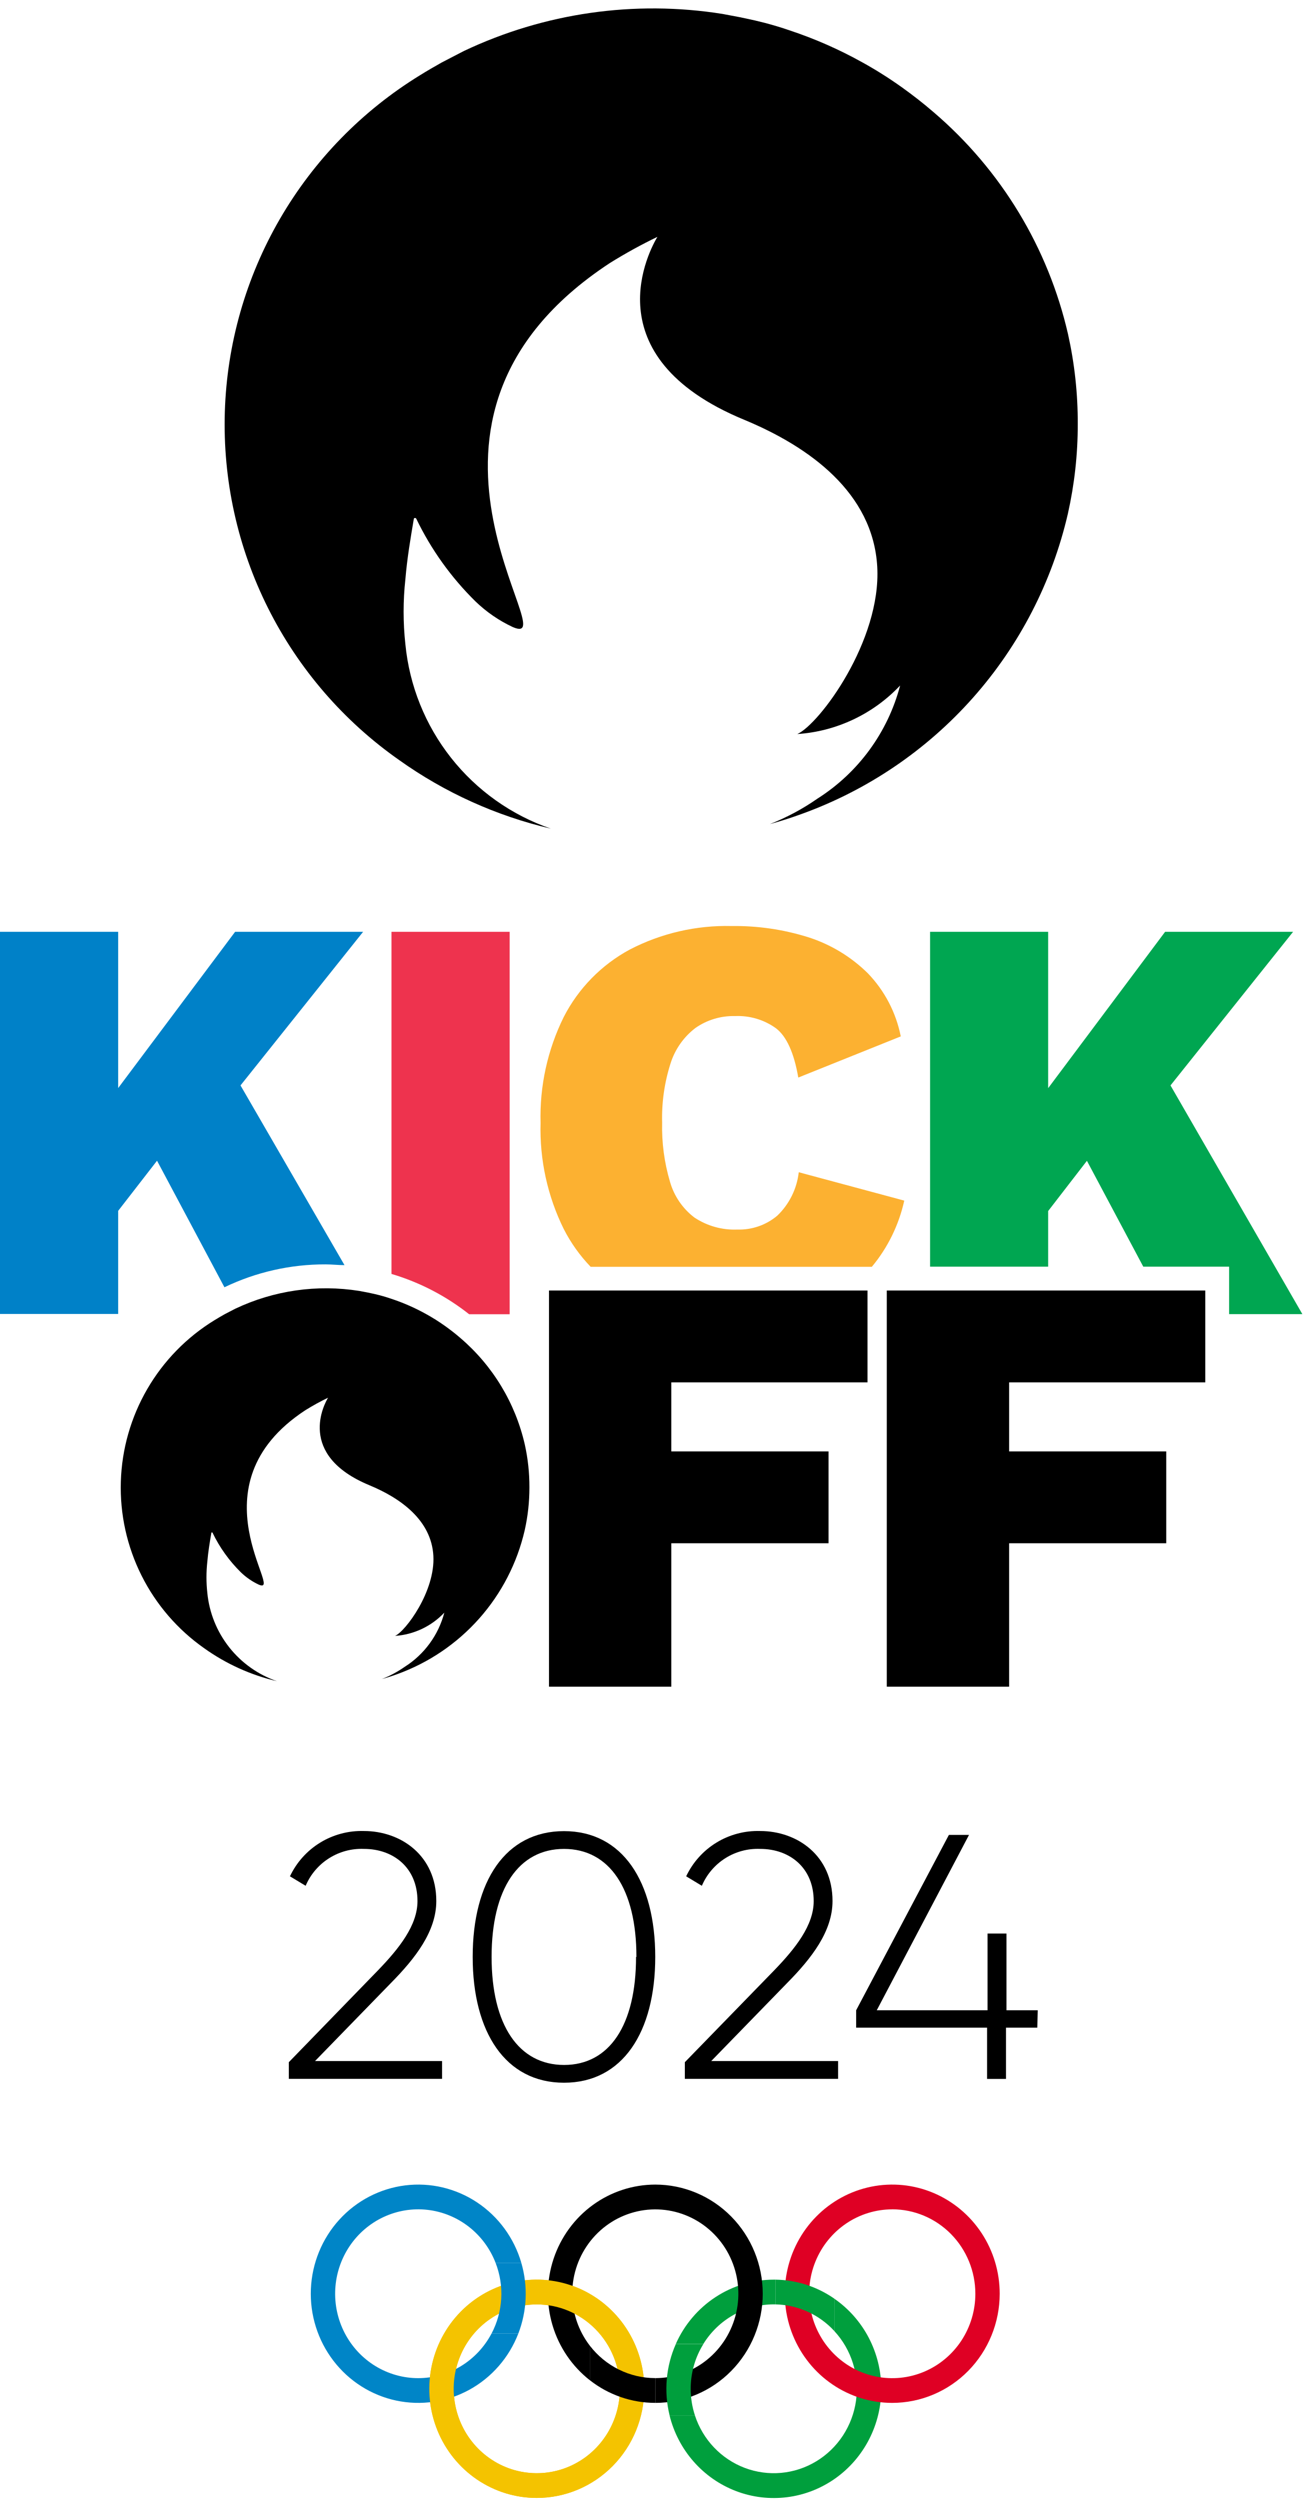 <svg width="138" height="264" viewBox="0 0 138 264" fill="none" xmlns="http://www.w3.org/2000/svg">
<path d="M88.165 242.766V246.185C89.063 247.158 89.734 248.322 90.13 249.593C90.526 250.864 90.636 252.209 90.452 253.528C90.268 254.848 89.795 256.109 89.067 257.218C88.34 258.328 87.376 259.257 86.248 259.939C85.12 260.62 83.855 261.036 82.548 261.155C81.24 261.275 79.923 261.095 78.693 260.63C77.463 260.164 76.351 259.424 75.44 258.465C74.529 257.505 73.841 256.35 73.428 255.085H70.749C71.195 256.897 72.069 258.571 73.293 259.964C74.518 261.357 76.058 262.427 77.78 263.082C79.503 263.738 81.356 263.958 83.181 263.725C85.006 263.493 86.748 262.813 88.257 261.746C89.766 260.678 90.997 259.255 91.844 257.597C92.692 255.94 93.129 254.098 93.12 252.231C93.111 250.364 92.656 248.527 91.793 246.878C90.929 245.229 89.684 243.818 88.165 242.766Z" fill="#009F3D"/>
<path d="M81.76 240.75C79.574 240.752 77.436 241.393 75.6 242.597C73.765 243.801 72.31 245.516 71.41 247.538H74.322C75.112 246.26 76.209 245.206 77.51 244.476C78.811 243.745 80.273 243.362 81.76 243.361H81.93V240.751L81.76 240.75Z" fill="#009F3D"/>
<path d="M56.72 263.805C54.474 263.805 52.278 263.129 50.411 261.862C48.544 260.596 47.088 258.795 46.229 256.689C45.369 254.583 45.144 252.265 45.583 250.029C46.021 247.793 47.102 245.739 48.69 244.126C50.278 242.514 52.302 241.416 54.504 240.972C56.707 240.527 58.99 240.755 61.065 241.627C63.14 242.5 64.914 243.977 66.162 245.873C67.409 247.769 68.075 249.998 68.075 252.278C68.073 255.334 66.875 258.265 64.746 260.426C62.617 262.587 59.731 263.802 56.72 263.805ZM56.72 243.366C54.983 243.366 53.286 243.889 51.842 244.868C50.398 245.847 49.273 247.239 48.608 248.868C47.943 250.497 47.77 252.289 48.108 254.018C48.447 255.747 49.283 257.335 50.511 258.582C51.739 259.828 53.304 260.677 55.007 261.021C56.71 261.365 58.475 261.188 60.08 260.514C61.684 259.839 63.055 258.697 64.02 257.231C64.985 255.765 65.5 254.042 65.5 252.279C65.497 249.916 64.571 247.65 62.925 245.98C61.279 244.309 59.047 243.369 56.72 243.366Z" fill="#F4C300"/>
<path d="M94.279 253.766C92.033 253.766 89.838 253.09 87.971 251.823C86.103 250.557 84.648 248.756 83.788 246.65C82.929 244.544 82.704 242.226 83.142 239.99C83.58 237.753 84.662 235.699 86.25 234.087C87.838 232.475 89.861 231.377 92.064 230.932C94.267 230.488 96.55 230.716 98.625 231.588C100.7 232.461 102.473 233.938 103.721 235.834C104.969 237.73 105.635 239.959 105.635 242.238C105.632 245.295 104.435 248.225 102.306 250.387C100.177 252.548 97.29 253.763 94.279 253.766ZM94.279 233.327C92.542 233.327 90.845 233.85 89.401 234.83C87.957 235.81 86.831 237.203 86.167 238.832C85.503 240.461 85.329 242.253 85.668 243.983C86.008 245.712 86.844 247.3 88.073 248.547C89.301 249.793 90.866 250.642 92.57 250.985C94.273 251.329 96.039 251.152 97.644 250.477C99.248 249.801 100.619 248.658 101.584 247.192C102.548 245.725 103.063 244.002 103.062 242.238C103.06 239.874 102.134 237.608 100.488 235.936C98.841 234.264 96.608 233.324 94.279 233.322V233.327Z" fill="#DF0024"/>
<path d="M44.199 251.153C42.602 251.154 41.035 250.712 39.667 249.877C38.298 249.041 37.181 247.842 36.433 246.409C35.686 244.976 35.338 243.363 35.427 241.744C35.515 240.126 36.037 238.562 36.936 237.222C37.834 235.882 39.076 234.816 40.527 234.139C41.978 233.461 43.584 233.199 45.171 233.379C46.758 233.559 48.267 234.175 49.535 235.161C50.803 236.147 51.782 237.465 52.366 238.974H55.086C54.325 236.356 52.673 234.098 50.425 232.601C48.178 231.103 45.48 230.464 42.811 230.797C40.143 231.13 37.677 232.413 35.853 234.417C34.029 236.422 32.965 239.019 32.85 241.746C32.735 244.472 33.577 247.152 35.226 249.308C36.874 251.464 39.223 252.956 41.854 253.518C44.484 254.081 47.226 253.678 49.592 252.381C51.957 251.084 53.793 248.977 54.771 246.436H51.941C51.192 247.859 50.076 249.05 48.713 249.881C47.349 250.712 45.789 251.151 44.199 251.153Z" fill="#0085C7"/>
<path d="M88.165 242.761C86.328 241.482 84.16 240.782 81.933 240.75V243.363C83.104 243.385 84.26 243.646 85.331 244.13C86.401 244.614 87.365 245.312 88.165 246.181V242.761Z" fill="#009F3D"/>
<path d="M69.239 230.711C66.869 230.714 64.559 231.47 62.633 232.872C60.708 234.275 59.262 236.254 58.5 238.533C57.738 240.811 57.698 243.274 58.384 245.577C59.071 247.88 60.45 249.908 62.328 251.375V247.729C61.106 246.142 60.449 244.18 60.466 242.165C60.482 240.15 61.171 238.201 62.42 236.634C63.669 235.068 65.404 233.978 67.342 233.541C69.279 233.105 71.306 233.348 73.09 234.231C74.874 235.115 76.311 236.586 77.165 238.404C78.019 240.223 78.241 242.282 77.794 244.246C77.348 246.209 76.258 247.961 74.705 249.215C73.151 250.469 71.224 251.151 69.239 251.15V253.766C72.251 253.766 75.139 252.552 77.269 250.39C79.398 248.228 80.595 245.296 80.595 242.238C80.595 239.181 79.398 236.249 77.269 234.087C75.139 231.925 72.251 230.711 69.239 230.711Z" fill="black"/>
<path d="M72.982 252.276C72.982 250.602 73.448 248.963 74.327 247.547H71.415C70.365 249.912 70.131 252.568 70.753 255.084H73.43C73.134 254.179 72.982 253.23 72.982 252.276Z" fill="#009F3D"/>
<path d="M56.72 263.805C54.474 263.805 52.278 263.129 50.411 261.862C48.544 260.596 47.088 258.795 46.229 256.689C45.369 254.583 45.144 252.265 45.583 250.029C46.021 247.793 47.102 245.739 48.69 244.126C50.278 242.514 52.302 241.416 54.504 240.972C56.707 240.527 58.99 240.755 61.065 241.627C63.14 242.5 64.914 243.977 66.162 245.873C67.409 247.769 68.075 249.998 68.075 252.278C68.073 255.334 66.875 258.265 64.746 260.426C62.617 262.587 59.731 263.802 56.72 263.805ZM56.72 243.366C54.983 243.366 53.286 243.889 51.842 244.868C50.398 245.847 49.273 247.239 48.608 248.868C47.943 250.497 47.77 252.289 48.108 254.018C48.447 255.747 49.283 257.335 50.511 258.582C51.739 259.828 53.304 260.677 55.007 261.021C56.71 261.365 58.475 261.188 60.08 260.514C61.684 259.839 63.055 258.697 64.02 257.231C64.985 255.765 65.5 254.042 65.5 252.279C65.497 249.916 64.571 247.65 62.925 245.98C61.279 244.309 59.047 243.369 56.72 243.366Z" fill="#F4C300"/>
<path d="M55.086 238.977H52.367C52.833 240.177 53.037 241.466 52.963 242.755C52.89 244.044 52.541 245.3 51.941 246.438H54.772C55.688 244.055 55.799 241.43 55.086 238.977Z" fill="#0085C7"/>
<path d="M62.328 247.727V251.373C64.308 252.924 66.738 253.765 69.239 253.764V251.148C67.907 251.148 66.592 250.84 65.395 250.247C64.197 249.654 63.148 248.792 62.328 247.727Z" fill="black"/>
<path d="M30.519 217.786L39.959 208.066C42.196 205.748 44.114 203.321 44.114 200.773C44.114 197.247 41.577 195.259 38.45 195.259C37.151 195.208 35.866 195.553 34.767 196.249C33.668 196.945 32.806 197.958 32.297 199.155L30.638 198.156C31.334 196.685 32.443 195.448 33.831 194.598C35.218 193.749 36.824 193.322 38.45 193.371C42.386 193.371 46.102 195.978 46.102 200.763C46.102 203.97 43.895 206.807 41.277 209.454L33.286 217.666H46.712V219.544H30.519V217.786Z" fill="black"/>
<path d="M49.947 206.669C49.947 198.677 53.414 193.383 59.597 193.383C65.781 193.383 69.237 198.717 69.237 206.669C69.237 214.621 65.781 219.955 59.597 219.955C53.414 219.955 49.947 214.621 49.947 206.669ZM67.249 206.669C67.249 199.456 64.382 195.261 59.597 195.261C54.812 195.261 51.945 199.456 51.945 206.669C51.945 213.882 54.822 218.077 59.607 218.077C64.392 218.077 67.209 213.872 67.209 206.669H67.249Z" fill="black"/>
<path d="M72.365 217.786L81.825 208.066C84.063 205.748 85.981 203.321 85.981 200.773C85.981 197.247 83.444 195.259 80.317 195.259C79.017 195.208 77.733 195.553 76.633 196.249C75.534 196.945 74.673 197.958 74.163 199.155L72.505 198.156C73.2 196.685 74.31 195.448 75.697 194.598C77.085 193.749 78.691 193.322 80.317 193.371C84.253 193.371 87.969 195.978 87.969 200.763C87.969 203.97 85.761 206.807 83.144 209.454L75.152 217.666H88.558V219.544H72.365V217.786Z" fill="black"/>
<path d="M109.606 214.14H106.299V219.554H104.301V214.14H90.466V212.302L100.266 193.781H102.393L92.644 212.302H104.351V204.2H106.349V212.302H109.656L109.606 214.14Z" fill="black"/>
<path d="M25.414 114.629L36.402 133.61C35.753 133.61 35.093 133.53 34.404 133.53C30.704 133.516 27.049 134.342 23.715 135.947L16.593 122.581L12.487 127.876V138.764H0V98.406H12.487V114.909L24.844 98.406H38.37L25.414 114.629Z" fill="#0081C8"/>
<path d="M53.854 98.406V138.794H49.569C47.131 136.866 44.347 135.422 41.367 134.539V98.406H53.854Z" fill="#EE334E"/>
<path d="M95.55 126.795C94.982 129.366 93.807 131.764 92.123 133.788H62.414C61.274 132.604 60.314 131.257 59.567 129.792C57.851 126.315 57.011 122.47 57.12 118.594C57.011 114.721 57.851 110.88 59.567 107.405C61.122 104.374 63.56 101.887 66.56 100.273C69.874 98.558 73.568 97.706 77.299 97.796C80.052 97.759 82.793 98.16 85.42 98.984C87.78 99.741 89.929 101.041 91.694 102.78C93.474 104.623 94.684 106.94 95.18 109.453L84.351 113.799C83.902 111.182 83.113 109.453 81.994 108.594C80.741 107.693 79.221 107.239 77.678 107.306C76.181 107.265 74.71 107.706 73.483 108.564C72.243 109.51 71.326 110.814 70.856 112.3C70.208 114.323 69.908 116.441 69.966 118.564C69.915 120.676 70.195 122.782 70.796 124.807C71.224 126.306 72.125 127.627 73.363 128.573C74.708 129.471 76.303 129.919 77.918 129.852C79.456 129.899 80.957 129.376 82.134 128.384C83.402 127.167 84.204 125.545 84.401 123.798L95.55 126.795Z" fill="#FCB131"/>
<path d="M129.875 138.784V133.77H120.805L114.851 122.591L110.755 127.896V133.77H98.278V98.406H110.755V114.919L123.113 98.406H136.638L123.682 114.629L137.617 138.784H129.875Z" fill="#00A651"/>
<path d="M106.63 145.989V153.281H123.232V162.981H106.63V178.126H93.703V136.289H127.358V145.989H106.63Z" fill="black"/>
<path d="M70.936 145.989V153.281H87.549V162.981H70.936V178.126H58.01V136.289H91.665V145.989H70.936Z" fill="black"/>
<path d="M55.941 157.081C55.944 158.607 55.776 160.128 55.442 161.616C54.643 165.075 52.991 168.277 50.635 170.932C48.279 173.586 45.295 175.607 41.956 176.811C41.437 177 40.907 177.17 40.358 177.32C41.208 176.986 42.016 176.554 42.765 176.031C44.833 174.721 46.329 172.676 46.951 170.307C45.588 171.753 43.729 172.631 41.746 172.765C42.865 172.265 46.002 168.05 45.792 164.304C45.582 160.558 42.355 158.23 39.049 156.861C31.267 153.645 34.314 148.2 34.663 147.611C33.842 148.008 33.041 148.448 32.266 148.93C20.069 156.921 30.178 168.589 27.341 167.35C26.644 167.025 26.006 166.587 25.453 166.052C24.22 164.84 23.206 163.424 22.456 161.866C22.45 161.856 22.441 161.847 22.431 161.841C22.42 161.835 22.408 161.832 22.396 161.832C22.384 161.832 22.372 161.835 22.362 161.841C22.351 161.847 22.343 161.856 22.336 161.866C22.166 162.865 21.997 163.864 21.907 164.933C21.787 166.025 21.787 167.127 21.907 168.22C22.11 170.317 22.912 172.312 24.218 173.966C25.523 175.62 27.276 176.864 29.269 177.55C26.511 176.905 23.904 175.727 21.597 174.083C18.78 172.111 16.497 169.468 14.956 166.393C13.415 163.318 12.662 159.908 12.768 156.47C12.873 153.033 13.831 149.675 15.558 146.7C17.284 143.725 19.723 141.227 22.656 139.429C23.006 139.21 23.375 139 23.745 138.79L24.864 138.211C28.94 136.278 33.505 135.624 37.96 136.333L38.859 136.502L39.598 136.662L40.128 136.792C40.537 136.902 40.947 137.022 41.347 137.162C42.623 137.584 43.858 138.126 45.033 138.78C45.722 139.161 46.389 139.581 47.031 140.039C47.59 140.438 48.13 140.858 48.649 141.307C52.065 144.226 54.45 148.166 55.452 152.546C55.783 154.035 55.947 155.556 55.941 157.081Z" fill="black"/>
<path d="M113.882 44.783C113.887 47.968 113.537 51.143 112.839 54.251C111.172 61.469 107.722 68.155 102.804 73.696C97.886 79.237 91.657 83.457 84.687 85.969C83.603 86.365 82.498 86.719 81.351 87.032C83.126 86.335 84.812 85.432 86.376 84.342C90.694 81.606 93.816 77.337 95.114 72.393C92.269 75.411 88.388 77.244 84.249 77.523C86.585 76.48 93.133 67.68 92.695 59.86C92.257 52.04 85.522 47.181 78.619 44.325C62.374 37.61 68.735 26.245 69.465 25.014C67.748 25.842 66.078 26.761 64.46 27.767C38.998 44.45 60.101 68.806 54.179 66.221C52.724 65.542 51.392 64.626 50.238 63.51C47.664 60.98 45.547 58.024 43.982 54.772C43.969 54.75 43.95 54.733 43.928 54.72C43.907 54.708 43.882 54.701 43.857 54.701C43.831 54.701 43.807 54.708 43.785 54.72C43.763 54.733 43.744 54.75 43.731 54.772C43.377 56.857 43.022 58.943 42.835 61.174C42.585 63.454 42.585 65.755 42.835 68.035C43.259 72.413 44.934 76.577 47.659 80.03C50.384 83.484 54.044 86.081 58.204 87.512C52.445 86.165 47.005 83.707 42.188 80.276C36.307 76.157 31.543 70.641 28.325 64.222C25.107 57.803 23.537 50.685 23.756 43.508C23.976 36.332 25.977 29.323 29.581 23.113C33.185 16.903 38.277 11.687 44.399 7.935C45.129 7.477 45.9 7.039 46.672 6.601L49.007 5.391C57.516 1.358 67.046 -0.009 76.346 1.471L78.223 1.825L79.766 2.159L80.871 2.43C81.726 2.66 82.581 2.91 83.415 3.202C86.081 4.083 88.657 5.214 91.11 6.58C92.55 7.375 93.942 8.253 95.281 9.208C96.449 10.042 97.575 10.918 98.659 11.856C105.789 17.948 110.769 26.174 112.86 35.316C113.551 38.424 113.894 41.599 113.882 44.783Z" fill="black"/>
</svg>
